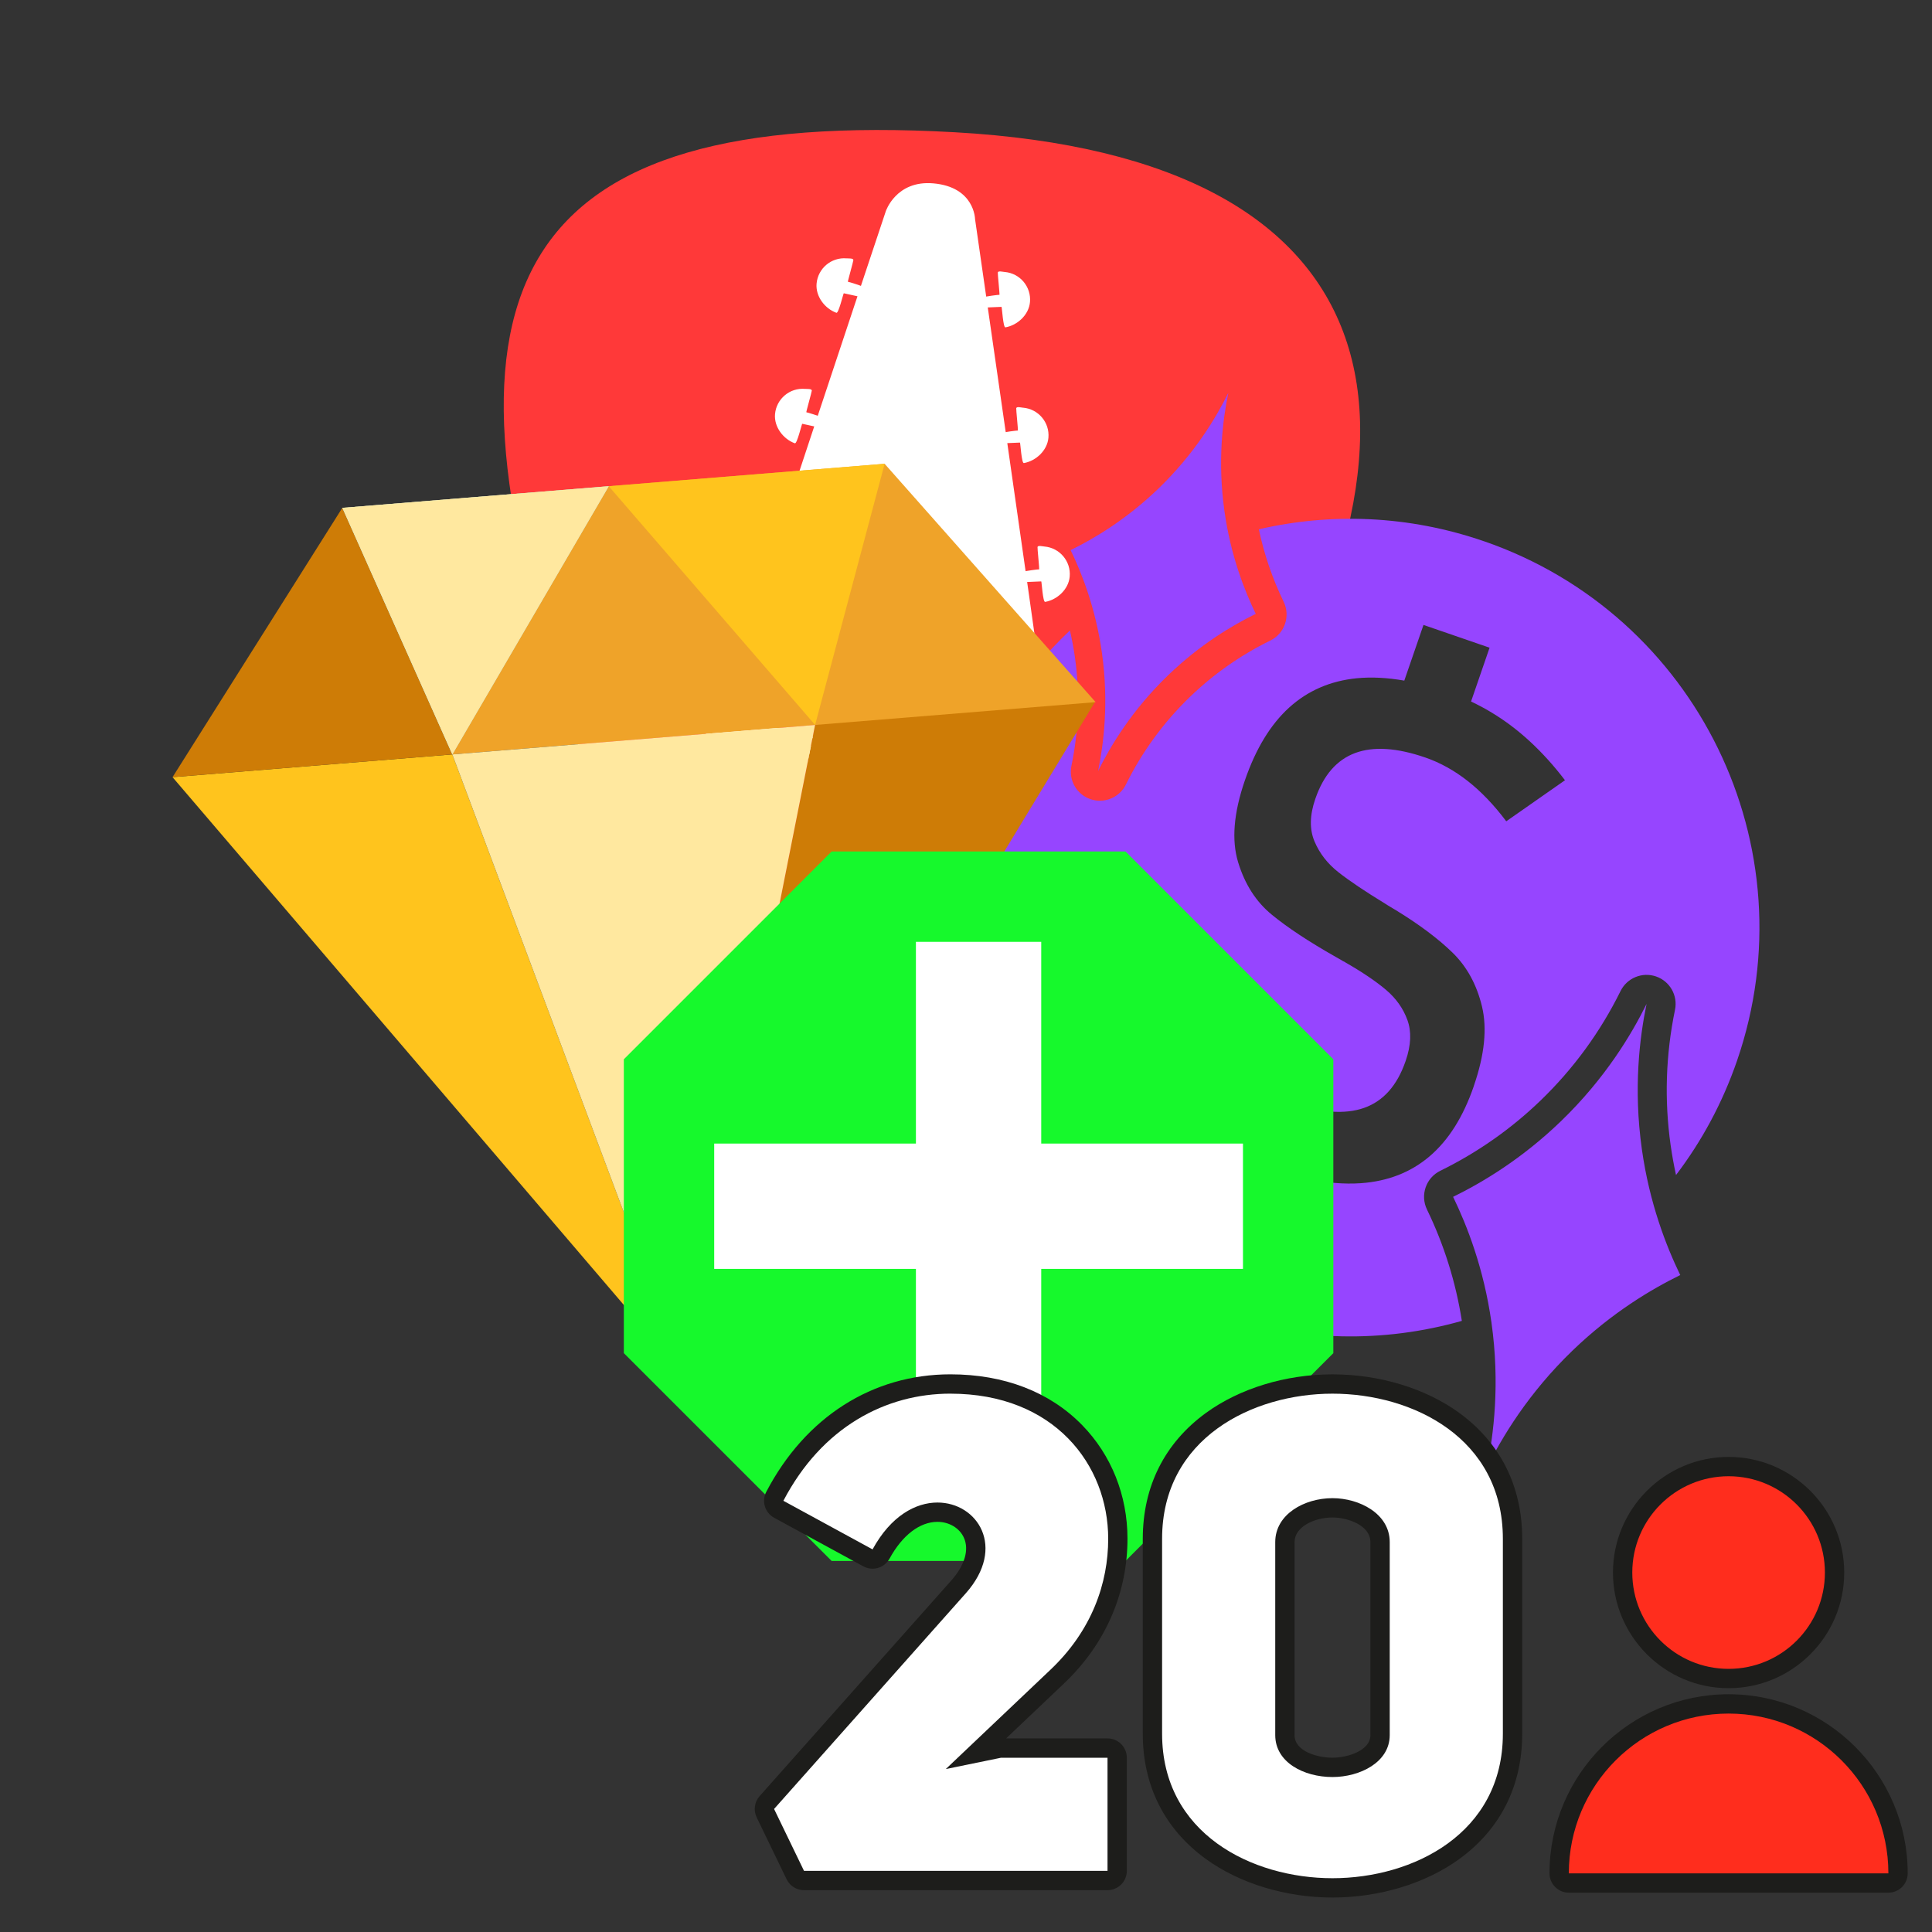 <?xml version="1.0" encoding="UTF-8"?>
<svg xmlns="http://www.w3.org/2000/svg" viewBox="0 0 1000 1000">
  <rect x="0" y="0" width="1000" height="1000" fill="#333333" stroke="none"/>
  <defs>
    <style>
      .cls-1 {
        fill: #ffc41d;
      }

      .cls-2, .cls-3, .cls-4 {
        fill: #fff;
      }

      .cls-3, .cls-5 {
        fill-rule: evenodd;
      }

      .cls-4 {
        opacity: 0;
      }

      .cls-6 {
        fill: #16f92c;
      }

      .cls-5 {
        fill: #ff3939;
      }

      .cls-7 {
        fill: #9645ff;
      }

      .cls-8 {
        fill: #efa329;
      }

      .cls-9 {
        fill: #ffe89f;
      }

      .cls-10 {
        fill: #ff2d1d;
      }

      .cls-11 {
        fill: #ce7c06;
      }

      .cls-12 {
        fill: #1d1d1b;
      }

      .cls-13 {
        fill: #a2dbf4;
      }
    </style>
  </defs>
  <g id="katman_2" data-name="katman 2">
    <rect class="cls-4" width="1000" height="1000"/>
  </g>
  <g id="katman_1" data-name="katman 1">
    <path class="cls-5" d="m443.01,601.27s-74.51-10.97-149.28-231.87c-74.77-220.9-28.46-313.84,200.57-300.94,229.03,12.9,264.53,153.67,135.47,350.62-129.06,196.95-173.14,183.71-186.75,182.19Z"/>
    <g>
      <g>
        <rect class="cls-2" x="404.05" y="399.78" width="97.28" height="75.96" transform="translate(-22.6 850.87) rotate(-85.04)"/>
        <path class="cls-3" d="m344.85,433.41s31.58-82.82,31.93-82.64c29.35,15.34,38.05,54.67,38.05,54.67l-18.14,48.34s-11.44,35.84-24.25,30.1c-37.78-16.95-27.59-50.48-27.59-50.48Z"/>
        <path class="cls-3" d="m559.76,452.48s-16.83-87.03-17.2-86.91c-31.56,10.05-46.91,47.29-46.91,47.29l9.54,50.75s5.09,37.28,18.7,33.83c40.14-10.18,35.88-44.96,35.88-44.96Z"/>
      </g>
      <path class="cls-3" d="m458.48,109.35s5.3-16.1,24.53-14.45c21.46,1.84,21.67,18.47,21.67,18.47,0,0,33.31,230.67,32.92,230.78-57.64,15.78-42.92,44.42-42.92,44.42l-74.61-6.48s19.31-26.1-34.59-51.42c-.71-.33,73-221.31,73-221.31Z"/>
      <g>
        <path class="cls-3" d="m540.62,282.88c7.9.69,13.75,7.65,13.06,15.55-.58,6.62-6.46,12.01-12.71,13.11-1.21.21-1.8-10.59-2.02-10.61-.15-.01-7.44.29-8.32.35-1.5.09-2.85-3.96-.6-5.4.55-.35,7.23-1.23,7.86-1.19.16.01-.99-11.22-.87-11.58.31-.93,2.37-.33,3.6-.23Z"/>
        <path class="cls-3" d="m529.6,211.03c7.9.69,13.75,7.65,13.06,15.55-.58,6.62-6.46,12.01-12.71,13.11-1.21.21-1.8-10.59-2.02-10.61-.15-.01-7.44.29-8.32.35-1.5.09-2.85-3.96-.6-5.4.55-.35,7.23-1.23,7.86-1.19.16.01-.99-11.22-.87-11.58.31-.93,2.37-.33,3.6-.22Z"/>
        <path class="cls-3" d="m520.06,140.78c7.9.69,13.75,7.65,13.06,15.55-.58,6.62-6.46,12.01-12.71,13.11-1.21.21-1.8-10.59-2.02-10.61-.15-.01-7.44.29-8.32.35-1.5.09-2.85-3.96-.6-5.4.55-.35,7.23-1.23,7.86-1.19.17.01-.99-11.22-.87-11.58.31-.92,2.37-.33,3.6-.22Z"/>
      </g>
      <g>
        <path class="cls-3" d="m393.46,270.17c-7.9-.69-14.86,5.16-15.55,13.06h0c-.58,6.62,4.29,12.94,10.26,15.1,1.15.42,3.6-10.12,3.82-10.1.15.01,7.27,1.57,8.14,1.78,1.46.35,3.49-3.41,1.52-5.22-.48-.44-6.91-2.46-7.54-2.53-.16-.02,2.91-10.88,2.85-11.26-.15-.97-2.28-.74-3.5-.84Z"/>
        <path class="cls-3" d="m416.7,201.29c-7.9-.69-14.86,5.16-15.55,13.06-.58,6.62,4.29,12.94,10.26,15.1,1.15.42,3.6-10.12,3.82-10.1.15.01,7.27,1.57,8.14,1.78,1.46.35,3.49-3.41,1.52-5.22-.48-.44-6.91-2.46-7.54-2.53-.16-.02,2.91-10.88,2.85-11.26-.15-.97-2.28-.74-3.5-.84Z"/>
        <path class="cls-3" d="m438.21,133.74c-7.9-.69-14.86,5.16-15.55,13.06h0c-.58,6.62,4.29,12.94,10.26,15.1,1.15.42,3.6-10.12,3.82-10.1.15.01,7.27,1.57,8.14,1.78,1.46.35,3.49-3.41,1.52-5.22-.48-.44-6.91-2.46-7.54-2.53-.16-.01,2.91-10.88,2.85-11.26-.15-.97-2.28-.74-3.5-.84Z"/>
      </g>
    </g>
    <g id="katman_1-2" data-name="katman 1">
      <path class="cls-7" d="m649.98,317.73c-12.09,5.93-28.78,15.8-45.42,31.83-18.77,18.1-29.88,36.75-36.2,49.55,2.89-13.98,5.63-35.52,1.98-61.33-3.23-22.87-10.32-40.93-16.19-53.04,12.09-5.93,28.78-15.8,45.42-31.83,18.77-18.1,29.88-36.75,36.2-49.55-2.89,13.98-5.63,35.52-1.98,61.33,3.23,22.87,10.32,40.93,16.19,53.04Z"/>
      <path class="cls-7" d="m869.69,659.97c-14.83,7.27-35.32,19.38-55.73,39.06-23.03,22.2-36.67,45.1-44.41,60.79,3.55-17.14,6.9-43.58,2.43-75.25-3.96-28.07-12.66-50.23-19.86-65.09,14.83-7.27,35.32-19.38,55.73-39.06,23.03-22.2,36.67-45.1,44.41-60.79-3.55,17.14-6.9,43.58-2.43,75.25,3.96,28.07,12.66,50.23,19.86,65.09Z"/>
      <path class="cls-7" d="m767.95,280.1c-38.91-13.4-79.04-14.78-116.38-6.14,2.75,12.96,7.04,25.55,12.86,37.53,3.61,7.44.53,16.41-6.91,20.05-15.34,7.52-29.33,17.33-41.6,29.16-13.61,13.12-24.76,28.39-33.16,45.38-3.35,6.78-11.22,10.02-18.37,7.56-7.15-2.46-11.36-9.85-9.82-17.26,3.85-18.56,4.46-37.47,1.81-56.18-.66-4.68-1.54-9.3-2.59-13.88-24.09,22.72-43.2,51.44-54.73,84.93-38.04,110.47,20.68,230.86,131.14,268.9,42.43,14.61,86.32,14.93,126.45,3.54-3.13-20-9.19-39.37-18.05-57.65-3.61-7.44-.53-16.41,6.91-20.05,19.14-9.39,36.6-21.62,51.9-36.38,16.98-16.37,30.9-35.43,41.38-56.64,3.35-6.78,11.22-10.02,18.37-7.56,7.15,2.46,11.36,9.85,9.82,17.26-4.8,23.16-5.57,46.75-2.26,70.11.74,5.18,1.67,10.32,2.78,15.42,13.29-17.47,24.06-37.32,31.6-59.21,38.04-110.47-20.68-230.86-131.14-268.9h0Zm-5.15,282.19c-5.43,15.76-13.02,27.82-22.77,36.15-9.75,8.34-21.64,13-35.68,13.98-8.52.59-17.87-.18-28.01-2.28l-9.78,28.39-34.21-11.78,9.62-27.94c-5.58-2.64-10.84-5.63-15.77-8.97-8.77-5.95-16.48-12.98-23.13-21.09-6.65-8.11-12.32-17.34-17-27.71l32.57-19.93c4.7,12.5,11.1,22.86,19.21,31.1,8.11,8.24,17.92,14.33,29.44,18.3,15.88,5.47,28.8,6.44,38.77,2.93,9.96-3.51,17.12-11.58,21.47-24.22l.06-.17c2.77-8.05,3.06-15.08.88-21.09-2.18-6.01-5.89-11.23-11.12-15.65-5.23-4.43-12.23-9.15-21.01-14.18-.29-.23-.59-.39-.86-.49s-.57-.26-.86-.49c-.52-.31-1.07-.62-1.65-.94-.58-.33-1.12-.64-1.65-.94-14.02-7.95-25.08-15.27-33.16-21.93-8.09-6.66-13.86-15.69-17.32-27.07-3.46-11.39-2.31-25.46,3.47-42.24l.06-.17c5.62-16.32,13.26-28.86,22.89-37.62,9.65-8.75,21.29-13.81,34.97-15.17,7.57-.75,15.79-.32,24.63,1.22l9.93-28.82,34.21,11.78-9.59,27.86c3.54,1.68,7.01,3.5,10.38,5.54,7.11,4.26,13.83,9.33,20.18,15.2,6.36,5.88,12.38,12.55,18.06,20.01l-30.39,21.24c-6.35-8.44-13-15.39-19.94-20.84-6.94-5.45-14.27-9.51-21.98-12.17-14.76-5.08-26.88-5.84-36.36-2.3-9.48,3.56-16.32,11.43-20.52,23.61l-.06.17c-2.89,8.38-3.03,15.69-.41,21.91,2.61,6.22,6.75,11.55,12.41,16,5.66,4.45,13.65,9.83,23.99,16.14.41.27.81.53,1.23.79.41.27.87.55,1.39.85.52.31,1.01.6,1.48.88.46.29.95.58,1.48.88,12.19,7.45,22.02,14.81,29.46,22.05,7.45,7.26,12.53,16.54,15.26,27.87,2.73,11.32,1.35,24.98-4.16,40.97l-.11.33v.03Z"/>
    </g>
    <g id="katman_1-3" data-name="katman 1">
      <polyline class="cls-11" points="434.44 312.07 354.82 712.78 566.69 363.46"/>
      <path class="cls-1" d="m234.12,390.49c40.23,107.43,80.47,214.86,120.7,322.29-88.51-103.51-177.01-207.01-265.51-310.52,48.27-3.92,96.53-7.85,144.8-11.77Z"/>
      <path class="cls-8" d="m457.87,240.06l-280.67,22.81c18.98,42.54,37.95,85.08,56.93,127.62l332.98-27.06-109.23-123.37Z"/>
      <path class="cls-11" d="m89.31,402.26l144.8-11.77-56.93-127.62-87.88,139.39Z"/>
      <path class="cls-13" d="m315.09,251.66l-137.89,11.21c18.98,42.54,37.95,85.08,56.93,127.62,26.99-46.28,53.98-92.55,80.97-138.83Z"/>
      <path class="cls-1" d="m315.09,251.66c35.6,41.19,71.2,82.38,106.81,123.57,11.99-45.06,23.99-90.12,35.98-135.17l-142.78,11.6h0Z"/>
      <path class="cls-9" d="m234.12,390.49c40.23,107.43,80.46,214.86,120.69,322.29,22.36-112.52,44.72-225.03,67.07-337.55l-187.76,15.26h0Z"/>
      <path class="cls-9" d="m315.09,251.66l-137.89,11.21c18.98,42.54,37.95,85.08,56.93,127.62,26.99-46.28,53.98-92.55,80.97-138.83Z"/>
    </g>
    <polygon class="cls-6" points="582.57 440.72 430.46 440.72 322.9 548.28 322.9 700.39 430.46 807.95 582.57 807.95 690.13 700.39 690.13 548.28 582.57 440.72"/>
    <polygon class="cls-2" points="643.36 591.91 538.94 591.91 538.94 487.49 474.08 487.49 474.08 591.91 369.67 591.91 369.67 656.77 474.08 656.77 474.08 761.18 538.94 761.18 538.94 656.77 643.36 656.77 643.36 591.91"/>
    <g>
      <circle class="cls-10" cx="894.72" cy="813.95" r="54.85"/>
      <path class="cls-12" d="m894.72,764.1c27.53,0,49.85,22.32,49.85,49.85s-22.32,49.85-49.85,49.85-49.85-22.32-49.85-49.85,22.32-49.85,49.85-49.85m0-10c-33,0-59.85,26.85-59.85,59.85s26.85,59.85,59.85,59.85,59.85-26.85,59.85-59.85-26.85-59.85-59.85-59.85h0Z"/>
    </g>
    <g>
      <path class="cls-10" d="m812.02,974.64c-2.76,0-5-2.24-5-5,0-48.36,39.34-87.7,87.7-87.7s87.7,39.34,87.7,87.7c0,2.76-2.24,5-5,5h-165.4Z"/>
      <path class="cls-12" d="m894.72,886.94c45.67,0,82.7,37.03,82.7,82.7h-165.4c0-45.67,37.03-82.7,82.7-82.7m0-10c-51.11,0-92.7,41.58-92.7,92.7,0,5.52,4.48,10,10,10h165.4c5.52,0,10-4.48,10-10,0-51.11-41.58-92.7-92.7-92.7h0Z"/>
    </g>
  </g>
  <g id="katman_3" data-name="katman 3">
    <g>
      <g>
        <path class="cls-2" d="m416.16,973.36c-1.92,0-3.67-1.1-4.5-2.82l-15.5-32.04c-.88-1.82-.58-3.99.76-5.5l99.22-111.62c8.31-9.37,11-19.39,7.35-27.49-3.05-6.79-10.21-11.18-18.25-11.18-11.06,0-21.7,7.89-29.21,21.65-.91,1.66-2.62,2.61-4.39,2.61-.81,0-1.63-.2-2.39-.61l-46.16-25.15c-2.4-1.3-3.3-4.29-2.04-6.71,19.31-36.96,52.44-58.15,90.9-58.15,26.41,0,48.73,8.55,64.55,24.71,14.25,14.56,22.1,34.23,22.1,55.39,0,19.14-5.53,47.14-31.9,71.86l-41.04,38.93,11.46-2.35c.33-.07.67-.1,1-.1h55.12c2.76,0,5,2.24,5,5v58.56c0,2.76-2.24,5-5,5h-157.09Z"/>
        <path class="cls-12" d="m491.95,721.36c53.74,0,81.65,36.86,81.65,75.1,0,22.74-8.27,47.54-30.32,68.21l-53.74,50.99,28.59-5.86h55.12v58.56h-157.09l-15.5-32.04,99.22-111.62c21.18-23.86,6-46.99-14.64-46.99-11.25,0-24.11,6.87-33.6,24.25l-46.16-25.15c19.98-38.24,53.05-55.46,86.47-55.46m0-10c-40.38,0-75.13,22.17-95.33,60.83-2.53,4.84-.71,10.8,4.08,13.41l46.16,25.15c1.52.83,3.16,1.22,4.77,1.22,3.54,0,6.97-1.89,8.79-5.21,6.6-12.1,15.64-19.04,24.81-19.04,6.07,0,11.45,3.23,13.69,8.23,2.8,6.23.42,14.29-6.53,22.12l-99.21,111.61c-2.69,3.02-3.29,7.36-1.53,11l15.5,32.04c1.67,3.45,5.17,5.64,9,5.64h157.09c5.52,0,10-4.48,10-10v-58.56c0-5.52-4.48-10-10-10h-52.47l29.35-27.85c11.46-10.75,20.14-23.12,25.81-36.78,5.08-12.24,7.65-25.27,7.65-38.71,0-22.47-8.35-43.38-23.52-58.88-16.78-17.15-40.34-26.22-68.12-26.22h0Z"/>
      </g>
      <g>
        <path class="cls-2" d="m689.69,977.15c-23.12,0-45.91-6.91-62.53-18.95-20.06-14.53-30.66-35.56-30.66-60.8v-100.94c0-25.39,10.6-46.52,30.65-61.1,16.61-12.07,39.4-19,62.54-19s46.1,6.93,62.67,19c19.96,14.55,30.52,35.68,30.52,61.1v100.94c0,25.27-10.56,46.3-30.53,60.8-16.58,12.05-39.43,18.96-62.67,18.96Zm0-196.71c-12.11,0-24.63,6.63-24.63,17.74v99.9c0,10.97,12.39,16.7,24.63,16.7,10.23,0,24.63-5.18,24.63-16.7v-99.9c0-12.23-14.4-17.74-24.63-17.74Z"/>
        <path class="cls-12" d="m689.69,721.36c41.68,0,88.19,23.08,88.19,75.1v100.94c0,51.67-46.51,74.76-88.19,74.76s-88.19-23.08-88.19-74.76v-100.94c0-52.02,46.85-75.1,88.19-75.1m0,198.43c14.12,0,29.63-7.58,29.63-21.7v-99.9c0-14.81-15.85-22.74-29.63-22.74-14.47,0-29.63,8.27-29.63,22.74v99.9c0,14.12,14.81,21.7,29.63,21.7m0-208.43c-24.17,0-48.04,7.27-65.48,19.96-21.4,15.56-32.71,38.09-32.71,65.15v100.94c0,26.92,11.32,49.34,32.73,64.85,17.46,12.65,41.32,19.9,65.47,19.9s48.18-7.26,65.6-19.91c21.32-15.48,32.59-37.91,32.59-64.85v-100.94c0-27.08-11.26-49.61-32.57-65.14-17.4-12.69-41.32-19.96-65.62-19.96h0Zm0,198.43c-7.59,0-19.63-3.18-19.63-11.7v-99.9c0-7.87,10.19-12.74,19.63-12.74,7.92,0,19.63,4.05,19.63,12.74v99.9c0,7.98-11.71,11.7-19.63,11.7h0Z"/>
      </g>
    </g>
  </g>
</svg>